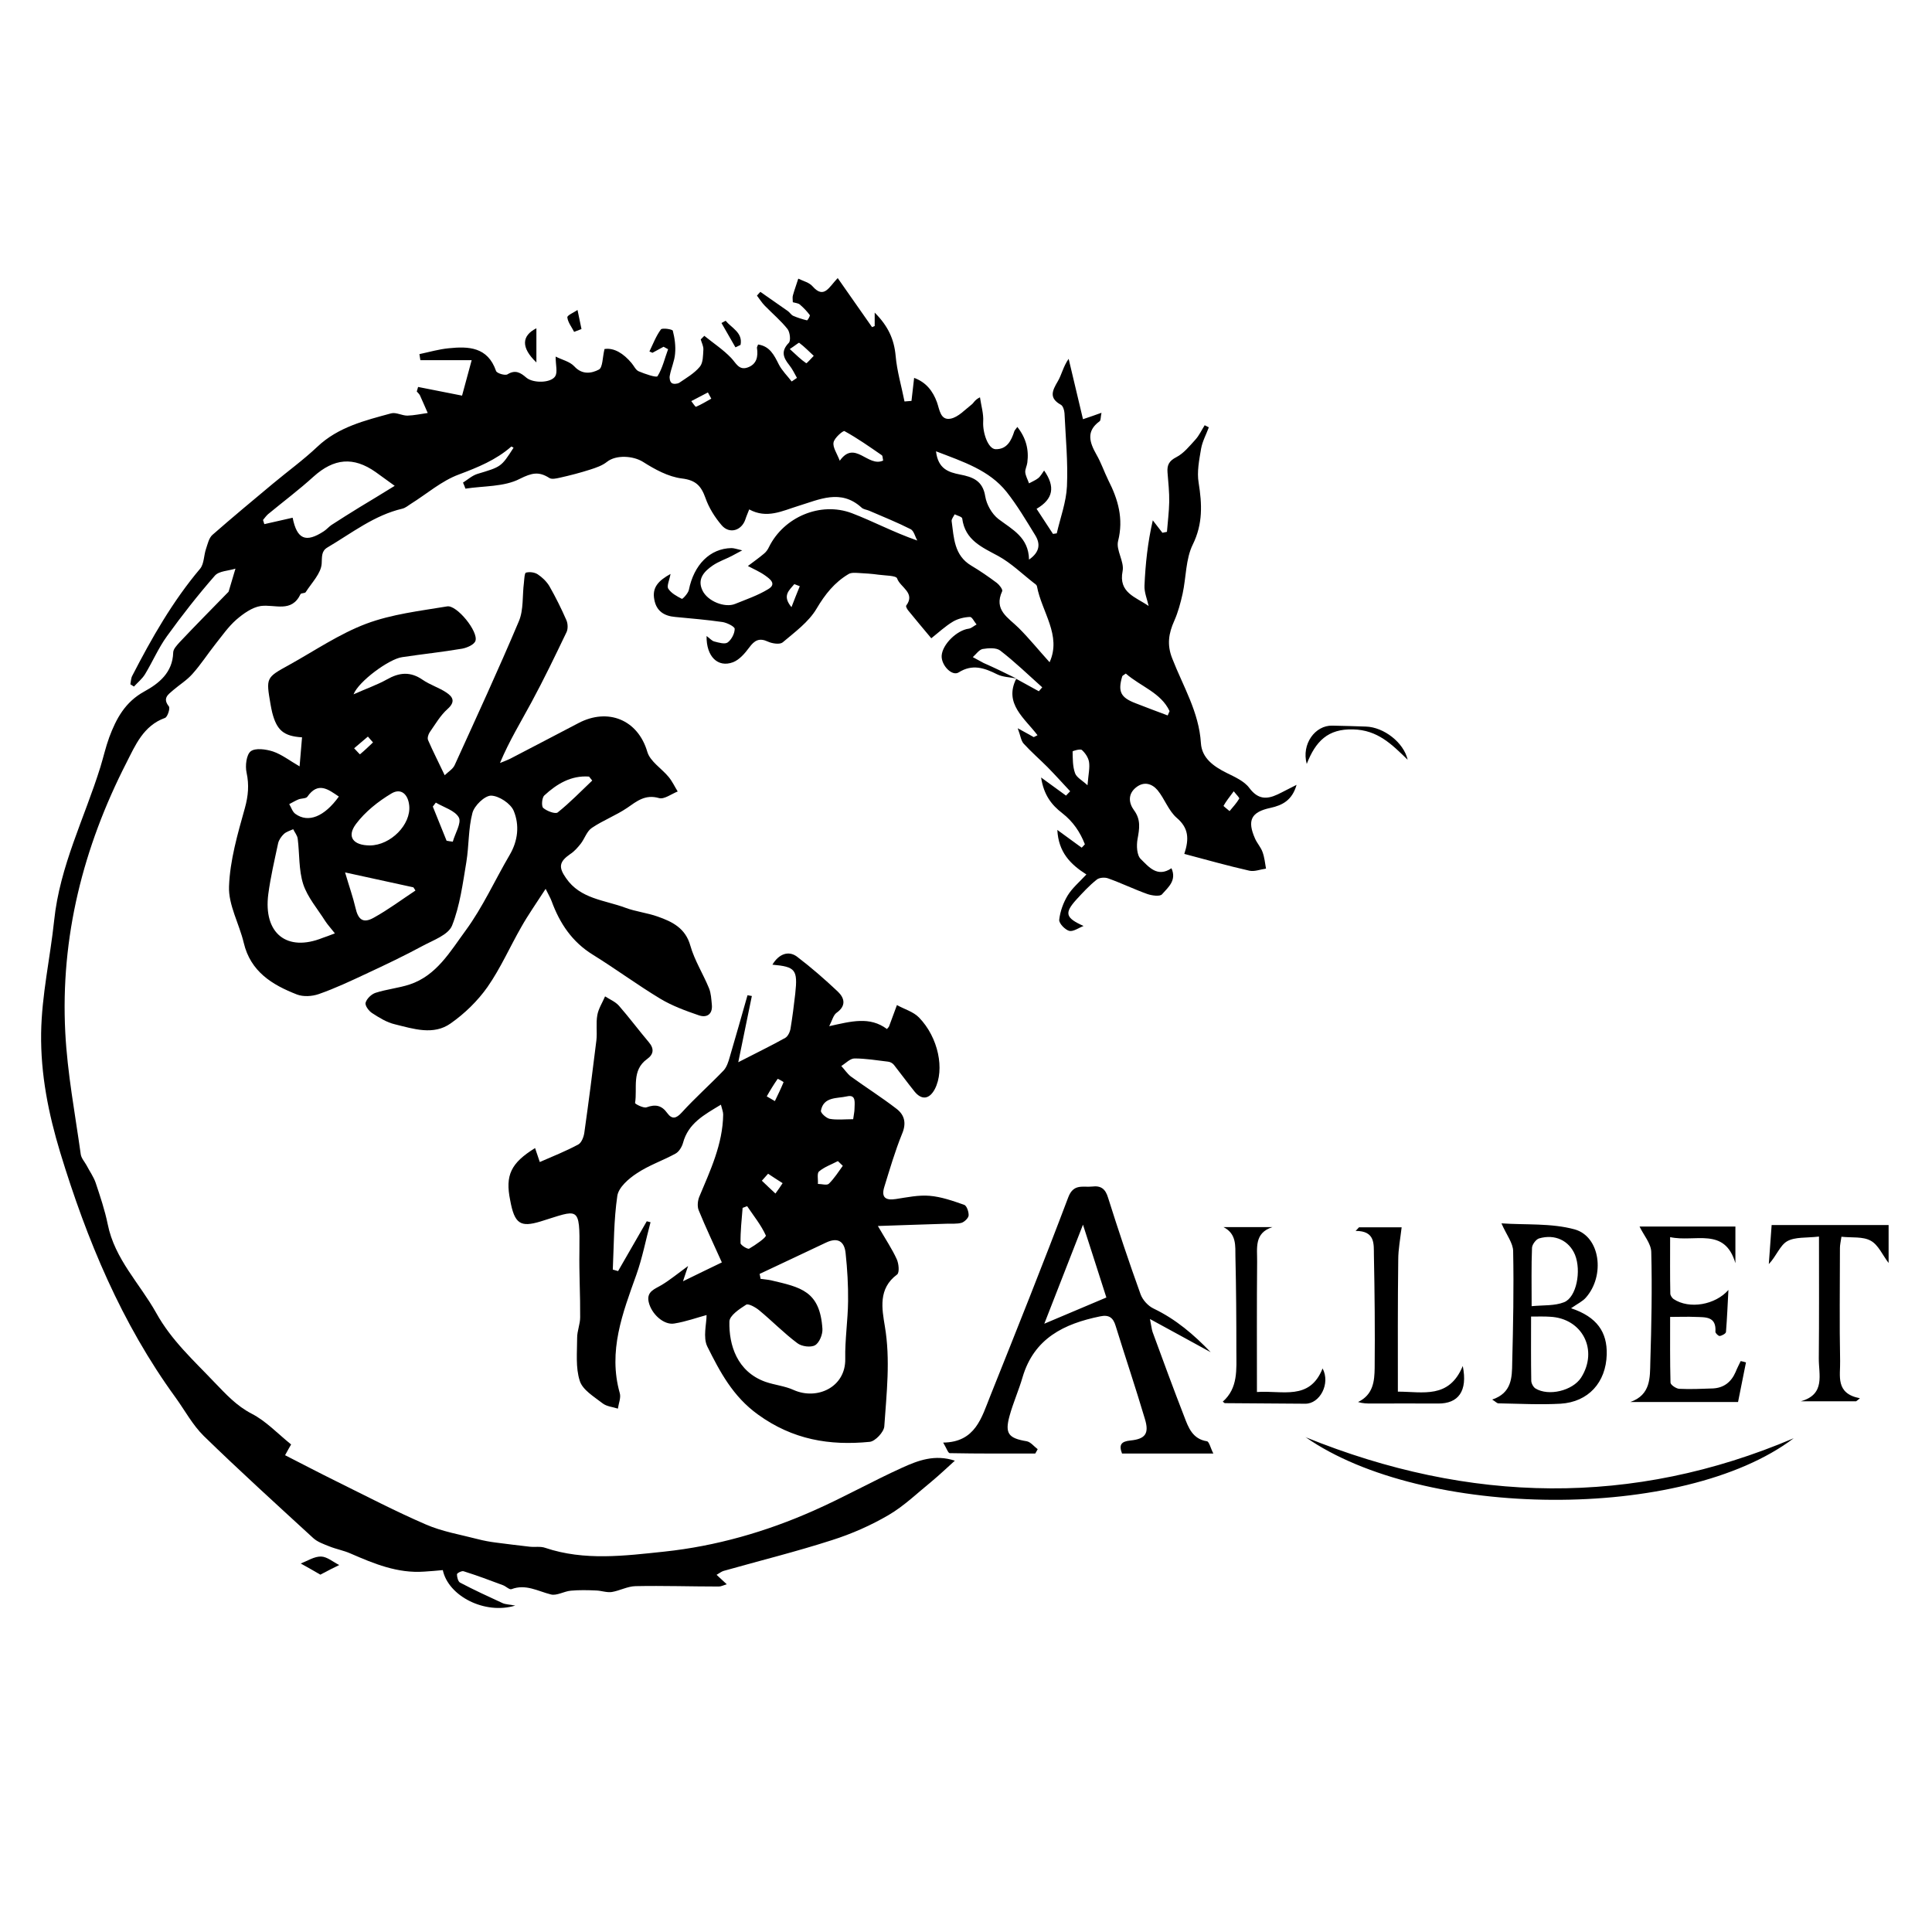 <?xml version="1.0" standalone="no"?><!DOCTYPE svg PUBLIC "-//W3C//DTD SVG 1.1//EN" "http://www.w3.org/Graphics/SVG/1.1/DTD/svg11.dtd"><svg t="1574761677411" class="icon" viewBox="0 0 1024 1024" version="1.1" xmlns="http://www.w3.org/2000/svg" p-id="7450" xmlns:xlink="http://www.w3.org/1999/xlink" width="200" height="200"><defs><style type="text/css"></style></defs><path d="M538.6 359.6c-3.4-0.7-7.1-0.7-10.1-2.2-6.8-3.4-13.1-5.6-20.4-1-3.5 2.2-9.3-3.8-9-8.9 0.4-6 8.1-13.5 14.4-14.3 1.4-0.2 2.7-1.5 4.1-2.2-1.2-1.4-2.4-4.1-3.5-4-3 0.1-6.3 0.9-8.9 2.4-4.2 2.5-7.8 5.9-11.6 8.9-4.5-5.4-8.4-10-12.2-14.7-0.6-0.7-1.4-2.2-1.1-2.6 5.1-6.8-3.2-9.7-4.8-14.4-0.5-1.6-6.4-1.5-9.9-2s-7-0.7-10.5-0.9c-1.8-0.1-4-0.3-5.4 0.6-7.4 4.4-12.4 10.7-16.9 18.3-4.2 7.1-11.5 12.4-18 17.9-1.5 1.2-5.5 0.6-7.7-0.4-4.7-2.2-7.2-0.7-10 3.1-2.3 3.1-5.2 6.5-8.6 7.8-8 3-14.2-3-14-13.9 1.7 1.2 2.8 2.6 4.1 2.9 2.3 0.6 5.6 1.6 7.1 0.5 2-1.5 3.7-4.7 3.7-7.2 0-1.2-4-3.2-6.4-3.6-8.3-1.2-16.7-1.9-25.1-2.7-5.9-0.5-10-3.1-11.1-9.2-1.3-6.5 2.3-10.1 8.6-13.6-0.6 3.4-2.1 6.4-1.2 7.8 1.5 2.4 4.5 4 7.2 5.4 0.4 0.2 3.3-2.9 3.7-4.7 2.7-13.4 11.2-22 22.6-22.2 1.3 0 2.7 0.5 5.7 1.2-2.9 1.5-4.2 2.3-5.6 3-3.3 1.7-6.9 2.9-10 5-4.5 3.1-8.4 7.1-5.5 13.2 2.7 5.8 11.9 9.4 17.3 7.2 5.9-2.4 12.1-4.5 17.5-7.8 4.8-2.8 0.9-5.5-1.6-7.3-2.8-2-6.1-3.4-9.1-5 2.9-2.2 5.9-4.3 8.6-6.6 1.1-0.9 2-2.2 2.6-3.5 7.8-15.8 27.2-24.2 43.9-17.9 11.3 4.3 22 10.1 34.7 14.5-1.2-2.1-1.8-5.1-3.5-6-7.1-3.6-14.6-6.6-22-9.8-1.4-0.6-3.1-0.7-4.1-1.7-11-10-22.4-4.2-33.6-0.8-8.4 2.6-16.6 6.9-25.9 1.8-0.8 2.1-1.5 3.6-2 5.2-2 6.1-8.5 8-12.6 3.2-3.6-4.2-6.8-9.3-8.6-14.5-2.3-6.4-5.1-9.4-12.5-10.3-7.2-0.9-14.3-4.8-20.6-8.8-5.1-3.2-14.2-3.9-19.1 0-2.5 2-5.8 3.1-8.9 4.1-5.3 1.7-10.7 3.1-16.1 4.3-1.8 0.4-4.3 1-5.6 0.1-5.5-3.5-9.2-2.7-15.6 0.5-8.3 4.3-19.1 3.7-28.8 5.2-0.4-1.1-0.8-2.1-1.3-3.2 2.5-1.6 4.8-3.7 7.6-4.6 12.6-3.8 12.6-3.6 19.2-13.9-0.4-0.2-1.1-0.7-1.2-0.6-8.1 7.1-17.7 11-27.8 14.8-9.2 3.4-17 10.3-25.5 15.6-1.4 0.9-2.8 2.1-4.4 2.5-15 3.5-26.9 13-39.8 20.6-3.2 1.9-2.8 4.8-3 8.5-0.3 5.2-5.3 10.2-8.5 15.2-0.4 0.6-2.4 0.4-2.7 1-4.8 10.1-13.6 5.3-21.1 6.3-4.6 0.7-9.3 4.1-13 7.3-4.2 3.7-7.5 8.5-11.1 13-4.1 5.2-7.7 10.8-12.1 15.7-2.9 3.3-6.8 5.7-10.2 8.6-2.6 2.3-5.8 4.2-2.3 8.6 0.8 1-0.7 5.6-2 6.1-11.5 4.1-15.8 14.6-20.5 23.8-22.9 44.8-35 92.4-32.4 142.9 1.1 21.6 5.2 43.1 8.2 64.6 0.3 2.1 2 3.9 3.1 5.9 1.6 3.1 3.7 6 4.8 9.2 2.4 7.2 4.9 14.6 6.4 22 3.7 18.5 17 31.4 25.7 47 8.1 14.6 19.8 25.1 30.9 36.8 6.1 6.3 11.6 12.4 19.7 16.6 7.6 3.9 13.7 10.5 20.9 16.3-0.9 1.6-1.8 3.1-3.2 5.7 9.2 4.7 18 9.3 26.9 13.7 15.8 7.8 31.5 16 47.7 23 8.7 3.8 18.4 5.4 27.6 7.8 3.1 0.8 6.3 1.4 9.5 1.8 6 0.8 12 1.5 18 2.2 2.7 0.3 5.7-0.3 8.2 0.6 20.8 7 42.2 4.2 63.1 2 27.3-2.9 53.9-10.5 79.1-21.7 15.9-7 31.1-15.6 47-22.8 8.4-3.8 17.2-7.2 27.9-3.7-4.1 3.7-8.1 7.5-12.3 11-7.5 6.1-14.6 13-22.8 17.8-9.4 5.5-19.6 10-30 13.3-18.9 6.1-38.3 10.9-57.4 16.3-1.1 0.3-2.1 1.1-3.8 2.1 2 1.8 3.4 3.1 5.4 5-1.7 0.5-3 1.2-4.2 1.2-14.7 0-29.5-0.5-44.2-0.2-4.2 0.1-8.3 2.4-12.5 3.1-2.7 0.4-5.5-0.7-8.3-0.8-4.5-0.2-9-0.3-13.4 0.1-3.6 0.3-7.5 2.8-10.6 2-6.9-1.7-13.3-5.7-20.9-2.8-1.1 0.4-2.9-1.5-4.5-2.1-6.9-2.6-13.9-5.2-20.9-7.4-1-0.3-3.5 1-3.5 1.6 0 1.5 0.6 3.8 1.6 4.4 7.4 3.9 15 7.4 22.6 10.9 1.6 0.7 3.6 0.7 6.7 1.3-16.1 4.9-35.5-5-38.4-18.8-3.2 0.3-6.6 0.6-9.9 0.8-14.1 1-26.6-4.2-39-9.6-3.6-1.6-7.6-2.3-11.3-3.8-3-1.2-6.2-2.3-8.5-4.4-19.5-17.9-39.1-35.7-58-54.1-5.9-5.8-10-13.5-14.9-20.3-28.7-39.4-47.1-83.7-61.2-130-6.2-20.5-10.4-41.3-10.1-63.2 0.3-20.3 4.8-39.8 6.9-59.7 3-28.9 16.1-54.3 24.5-81.3 1.6-5.2 2.8-10.6 4.7-15.8 3.7-9.9 8.4-18.7 18.6-24.3 7.7-4.2 15-10 15.3-20.6 0-1.9 2-3.9 3.4-5.5 8.4-8.9 17-17.6 25.5-26.3 0.2-0.2 0.4-0.3 0.5-0.6 1.2-4 2.4-8 3.6-12.1-3.7 1.2-8.7 1.2-10.9 3.7-9 10.3-17.4 21-25.4 32.1-4.5 6.2-7.6 13.5-11.6 20.1-1.5 2.5-3.9 4.4-5.9 6.6-0.6-0.4-1.2-0.8-1.9-1.2 0.3-1.5 0.3-3.2 1-4.5 10.3-20 21.4-39.5 36-56.8 2.1-2.6 1.9-7 3.1-10.5 0.9-2.6 1.5-5.7 3.4-7.4 10.5-9.2 21.2-18.1 32-27.1 7.9-6.6 16.2-12.6 23.6-19.6 11.1-10.5 25.2-13.9 39.1-17.7 2.6-0.7 5.7 1.2 8.6 1.2 3.6-0.1 7.2-0.9 10.8-1.4-1.4-3.1-2.7-6.3-4.1-9.3-0.4-0.8-1.1-1.4-1.7-2.1 0.2-0.8 0.5-1.6 0.7-2.4 7.4 1.5 14.8 2.9 23.3 4.6 1.3-4.9 3-11.1 5.1-18.8h-27.2c-0.2-1.1-0.3-2.1-0.5-3.2 5.2-1.1 10.3-2.6 15.5-3.1 10.6-1.1 20.7-0.7 25.1 12 0.4 1.3 4.9 2.6 6.1 1.8 4.2-2.6 7-0.8 10 1.8 3.6 3 13 2.9 15.3-0.8 1.3-2.2 0.2-5.8 0.2-10.4 3.3 1.7 7.5 2.6 9.9 5.2 4.2 4.6 9.2 3.7 13 1.7 2.1-1.1 1.9-6.4 3-10.9 5.1-0.8 10.1 2.4 14.3 7.4 1.3 1.5 2.2 3.7 3.8 4.4 3.3 1.4 9.4 3.5 10 2.6 2.7-4.3 3.8-9.5 5.6-14.3-0.8-0.4-1.6-0.9-2.4-1.3-2 1.1-3.9 2.1-5.9 3.2-0.5-0.2-1-0.5-1.6-0.7 1.9-3.9 3.5-8.2 6.1-11.7 0.7-0.9 6.1-0.1 6.3 0.7 1 3.9 1.6 8.1 1.2 12.2-0.3 3.9-2.1 7.7-2.8 11.6-0.3 1.3 0.1 3.3 1 3.9 0.8 0.7 3 0.5 4-0.1 3.8-2.6 8-5 10.9-8.5 1.8-2.1 1.7-6 1.9-9.1 0.1-1.8-0.9-3.6-1.4-5.4l1.9-1.9c4.8 3.9 10 7.3 14.2 11.7 2.6 2.7 4.1 6.7 8.7 5.1 4.9-1.7 5.7-5.8 5-10.4-0.1-0.4 0.3-0.9 0.6-1.8 6.2 0.9 8.5 5.6 11 10.6 1.7 3.3 4.5 6 6.8 9 0.9-0.6 1.9-1.3 2.8-1.9-1.3-2.3-2.4-4.7-4.1-6.8-3.2-4-4.5-7.4-0.2-11.8 1.1-1.2 0.6-5.6-0.7-7.3-3.6-4.5-8-8.2-12-12.3-1.6-1.6-2.8-3.6-4.2-5.4 0.6-0.7 1.2-1.4 1.8-2 4.9 3.4 9.8 6.8 14.6 10.2 1 0.7 1.7 2 2.8 2.5 2.3 1 4.8 1.8 7.3 2.4 0.3 0.1 1.8-2.4 1.5-2.8-1.5-2-3.3-3.9-5.3-5.6-0.8-0.7-2.3-0.8-3.7-1.2 0-1.4-0.3-2.7 0.1-3.8 0.8-2.9 1.9-5.8 2.8-8.7 2.6 1.3 5.8 2 7.6 4.1 6.1 6.9 8.7 0.3 13.3-4.4 6.3 9.1 12.3 17.5 18.2 26 0.5-0.2 0.9-0.4 1.4-0.6v-7.1c7.1 7.1 10.3 14.1 11.1 22.9 0.7 8.1 3.1 16.1 4.7 24.2 1.2-0.1 2.5-0.2 3.7-0.3 0.4-3.8 0.9-7.6 1.4-12.2 6.3 2.3 9.9 6.9 12.1 12.9 1.4 3.9 1.8 9.8 7.3 8.7 4-0.8 7.5-4.7 11.1-7.5 1.1-0.8 1.5-2.4 4.4-3.8 0.6 4.3 2 8.7 1.7 13-0.3 5.8 2.6 14.4 6.6 14.5 6 0.1 8.3-4.5 9.9-9.5 0.2-0.6 0.8-1.1 1.6-2.3 4.6 5.8 6.2 12 5.3 18.9-0.2 1.7-1.2 3.5-1.1 5.1 0.2 2 1.3 3.9 2 5.9 1.6-0.9 3.4-1.6 4.8-2.7 1.3-1 2.1-2.6 3.2-4.1 6 8.6 4.9 15.1-4 20.3 2.9 4.5 5.8 8.9 8.7 13.3 0.7-0.1 1.4-0.2 2-0.3 1.9-8.3 5-16.5 5.4-24.9 0.6-12.9-0.7-25.9-1.3-38.8-0.1-1.6-0.8-3.9-2-4.5-6.3-3.5-4.5-7.4-1.6-12.3 2.1-3.5 2.9-7.9 5.8-12 2.5 10.6 5 21.1 7.6 32 3.6-1.2 6.2-2.1 9.8-3.4-0.5 2.4-0.3 4-1 4.5-7.3 5.3-5.3 11.2-1.7 17.6 2.5 4.3 4.1 9.1 6.3 13.6 5.2 10.2 8.2 20.4 5.2 32.3-1.2 4.8 3.4 10.9 2.4 15.9-2.3 11.5 6.9 13.7 13.8 18.5-0.8-3.6-2.4-7.3-2.2-10.9 0.5-11.4 1.7-22.8 4.4-34.5l5.1 6.6c0.8-0.2 1.6-0.3 2.4-0.5 0.4-5.3 1.1-10.5 1.2-15.8 0.1-5.2-0.5-10.5-0.9-15.7-0.3-3.9 0.8-6.1 4.7-8.1 3.9-2 7-5.9 10.1-9.3 2-2.2 3.3-5.1 4.9-7.6 0.7 0.4 1.5 0.7 2.2 1.1-1.4 3.8-3.4 7.4-4.1 11.3-1 6-2.3 12.3-1.3 18.1 1.8 11.3 2.3 21.7-3.1 32.7-3.8 7.7-3.5 17.4-5.4 26.1-1.1 4.9-2.4 9.8-4.4 14.3-3 6.7-4 12.7-1.1 20 5.7 14.7 14.2 28.4 15.2 44.9 0.5 7.9 6.7 12.3 13.5 15.7 4.4 2.2 9.5 4.4 12.2 8.1 4.5 6 9.1 6.1 14.9 3.4 3-1.4 6-3.1 10.1-5.1-2.3 8.1-7.4 10.8-13.8 12.2-10.3 2.2-12.5 6.6-8.2 16.3 1.1 2.5 3.1 4.6 4 7.2 1 2.8 1.3 5.8 1.8 8.7-3 0.4-6.1 1.7-8.8 1.1-11.5-2.6-22.8-5.8-34.5-8.9 2.7-8.2 2.2-13.8-4-19.1-4.4-3.8-6.4-10.1-10.2-14.7-2.9-3.4-7.1-4.8-11.3-1.5-4.6 3.6-3.9 8.4-1.2 12.1 3.8 5.1 2.9 9.9 1.9 15.4-0.6 3.4-0.4 8.6 1.8 10.6 4.1 4 8.7 9.9 16.2 4.8 2.9 6.6-1.9 10.2-5 13.8-1.1 1.3-5.3 0.7-7.7-0.1-7-2.5-13.8-5.8-20.8-8.3-1.8-0.7-4.8-0.5-6.2 0.7-3.9 3.1-7.3 6.8-10.7 10.5-6.5 7.2-5.8 9.7 3.8 14-2.6 1-5.4 3.1-7.6 2.6-2.2-0.6-5.5-4-5.3-5.9 0.5-4.5 2.2-9.1 4.5-12.9 2.4-3.9 6.1-7 9.9-11.1-8.5-5.4-14.8-11.8-15.4-23.6 4.9 3.6 8.9 6.5 12.9 9.4 0.6-0.6 1.2-1.2 1.7-1.8-2.5-6.4-6.2-12-12-16.5-5.6-4.3-9.8-9.6-11.2-18.9 5.4 3.9 9.3 6.8 13.2 9.6 0.7-0.8 1.5-1.5 2.2-2.3-4-4.3-7.9-8.6-12-12.8-4.2-4.2-8.7-8.1-12.7-12.5-1.4-1.6-1.6-4.2-3.1-8.1 4.1 2.2 6.3 3.5 8.5 4.7 0.7-0.3 1.3-0.7 2-1-6.8-9-17.9-16.7-11.3-29.9l12 6.6 1.8-2.1c-7.4-6.6-14.5-13.5-22.3-19.5-2.1-1.6-6.3-1.3-9.3-0.8-1.9 0.4-3.5 2.8-5.2 4.3 1.9 1 3.8 2.1 5.7 3.1 5.7 2.5 11.5 5.3 17.3 8.2zM209.2 257.5c-4.9-3.5-7.5-5.4-10.1-7.3-11.8-8.3-22.1-7.3-32.9 2.4-7.7 7-16.1 13.3-24.1 19.9-1 0.9-1.8 2-2.7 3.1 0.2 0.7 0.5 1.5 0.7 2.2 5-1.1 10-2.3 15-3.4 2.3 11.5 7 13.4 16.5 7.2 1.4-0.9 2.6-2.3 4-3.3 4.9-3.2 9.9-6.3 14.9-9.4 5.8-3.5 11.6-7 18.7-11.4zM556.3 351c6.5-14.2-4.2-26.7-6.7-40.3-0.1-0.6-0.9-1.2-1.5-1.6-6.3-4.9-12.1-10.6-19-14.4-8.7-4.7-17.6-8.4-19.1-19.9-0.1-0.9-2.6-1.5-4-2.2-0.6 1.2-1.8 2.6-1.6 3.7 1.2 8.8 1.3 18.1 10.4 23.5 4.7 2.8 9.2 5.9 13.6 9.2 1.3 1 3.1 3.4 2.8 4.3-4.7 10.1 3.3 14.1 8.8 19.6 5.5 5.5 10.6 11.8 16.3 18.1z m-60.2-111.8c1.1 9.4 6.7 11.1 12.7 12.3 6.7 1.3 12.1 3.2 13.4 11.6 0.7 4.3 3.5 9.3 7 12 7.4 5.6 16 9.7 16.2 21.5 5.9-4.1 6-8.5 3.3-12.9-4.8-7.8-9.5-15.8-15.2-23-9.2-11.5-22.8-15.9-37.4-21.5zM596.7 357c-1.2 0.9-1.8 1.1-1.9 1.5-2.4 8.1-0.8 11.2 7 14.2 5.7 2.2 11.4 4.4 17.1 6.5 0.3-0.8 0.7-1.5 1-2.3-4.6-9.8-15.3-13-23.2-19.9zM468.1 244.1c-0.3-1.1-0.2-2.4-0.7-2.8-6.5-4.5-12.9-9-19.8-12.8-0.7-0.4-5.4 3.6-5.8 6-0.5 2.6 1.8 5.8 3.3 9.7 8-11.3 14.9 3.7 23-0.1z m108.3 172.1c0.5-6 1.3-9.3 0.8-12.4-0.4-2.3-2-4.7-3.8-6.3-0.8-0.7-4.9 0.5-4.9 0.8 0.1 3.9 0 7.9 1.3 11.5 0.8 2.3 3.8 3.8 6.6 6.4zM418.6 185c3.5 3.2 5.9 5.6 8.7 7.5 0.3 0.2 2.6-2.5 4-3.9-2.5-2.3-4.9-4.8-7.7-6.9-0.3-0.2-2.2 1.5-5 3.3z m235.3 234.4c-2.2 3-4 5.2-5.4 7.7-0.1 0.2 2.1 1.8 3.2 2.8 1.8-2.2 3.7-4.2 5.1-6.6 0.3-0.4-1.4-2-2.9-3.9z m-230-108.7c-1-0.4-1.9-0.7-2.9-1.1-2.7 3.3-6.6 6.1-1.5 12.2 1.4-3.7 2.9-7.4 4.4-11.1zM377 211.3l-1.8-3.3c-2.9 1.5-5.9 3.1-8.8 4.6 0.9 1.1 2.1 3.1 2.5 3 2.8-1.2 5.4-2.8 8.1-4.3z" p-id="7451"></path><path d="M187.4 368c6.7-3 12.5-5 17.7-7.9 6.5-3.7 12.4-4.3 18.9 0.2 3.9 2.7 8.6 4.1 12.5 6.7 3.5 2.3 5.1 4.9 0.7 8.8-3.8 3.4-6.5 8.1-9.5 12.4-0.7 1.1-1.3 3-0.8 4.1 2.6 6 5.6 11.8 8.8 18.6 1.8-1.8 4.3-3.2 5.3-5.4 11.5-25.3 23.2-50.6 34-76.2 2.6-6.1 1.8-13.6 2.7-20.5 0.2-1.9 0.3-5.1 1.1-5.3 1.9-0.5 4.5-0.2 6.2 0.9 2.4 1.6 4.7 3.8 6.2 6.3 3.3 5.8 6.3 11.8 9 18 0.8 1.8 0.9 4.6 0.1 6.3-6 12.5-12 25-18.6 37.2-5.6 10.4-11.8 20.5-16.7 32.2 1.8-0.7 3.6-1.4 5.3-2.2 12.2-6.3 24.3-12.7 36.4-19 15.5-8.1 31.4-1.8 36.4 15.3 1.5 5.1 7.6 8.8 11.3 13.3 1.9 2.3 3.2 5.1 4.8 7.7-3.3 1.3-7.2 4.3-9.9 3.5-7.3-2.1-11.7 1.6-16.9 5.2-5.9 4-12.8 6.6-18.7 10.6-2.7 1.8-3.8 5.7-5.9 8.4-1.6 2-3.4 4.1-5.6 5.5-5.9 4.1-6.2 7-2.2 12.7 7.6 11.1 20.4 11.6 31.4 15.7 5.6 2.1 11.6 2.7 17.2 4.7 7.7 2.7 14.7 6.1 17.3 15.4 2.2 7.8 6.8 15 9.9 22.6 1.1 2.7 1.2 5.8 1.5 8.7 0.5 5.2-2.8 7.1-7 5.6-7-2.4-14.1-5-20.4-8.8-12.1-7.3-23.6-15.8-35.7-23.3-11-6.8-17.5-16.6-21.8-28.3-0.6-1.7-1.6-3.3-3.2-6.6-4.9 7.6-9.3 13.8-13 20.4-6 10.5-10.9 21.7-17.8 31.6-5.2 7.4-12.1 14.1-19.5 19.3-9.1 6.5-19.8 2.9-29.6 0.5-4.3-1-8.3-3.5-12-5.9-1.8-1.1-4-4.1-3.5-5.6 0.6-2.1 3.1-4.5 5.3-5.2 5.9-1.9 12.2-2.5 18-4.4 14.3-4.7 21.6-17.6 29.7-28.6 9.1-12.4 15.5-26.7 23.3-40 4.5-7.6 5.3-15.9 2.2-23.4-1.6-3.9-7.8-8-12-8.1-3.4 0-8.9 5.3-9.9 9.2-2.2 8.3-1.8 17.3-3.2 25.9-1.9 11.4-3.4 23.2-7.6 33.8-2 4.9-9.9 7.7-15.5 10.7-9.8 5.3-19.9 10.1-30 14.8-8.3 3.9-16.6 7.8-25.2 10.8-3.5 1.2-8.1 1.5-11.5 0.2-13.1-5.1-24.6-12.1-28.2-27.4-2.4-10.1-8.2-20.1-7.8-29.9 0.5-13.9 4.6-27.9 8.4-41.5 1.8-6.5 2.3-12.3 0.9-18.8-0.8-3.6-0.1-9.5 2.2-11.3 2.5-1.9 8.1-1.1 11.8 0.1 4.7 1.6 8.9 4.9 14.1 7.9 0.5-5.9 0.9-10.7 1.3-15.4-9.8-0.6-13.4-3.8-15.8-13.1-0.4-1.5-0.6-2.9-0.9-4.4-2.4-14.1-2.5-14.1 9.9-20.9 13.5-7.5 26.5-16.4 40.8-21.8 13.6-5.1 28.5-6.8 42.9-9.2 5.1-0.9 16.7 13.4 15 18.3-0.7 2-4.4 3.6-7 4.1-10.6 1.8-21.2 2.9-31.8 4.5-6.9 0.9-23.1 12.8-25.8 19.7z m-9.9 126.7c-2.1-2.7-3.8-4.5-5.1-6.5-4.1-6.5-9.4-12.6-11.7-19.6-2.4-7.5-1.9-16-2.9-24-0.2-1.8-1.6-3.4-2.4-5.1-1.7 0.8-3.6 1.3-4.9 2.5-1.4 1.3-2.7 3.2-3.1 5-1.9 8.9-4 17.9-5.2 26.9-2.7 20.9 9.9 30.8 28.8 23.2 1.8-0.6 3.4-1.2 6.5-2.4z m18.6-46.6c11-0.1 21.8-11.1 20.8-21.1-0.6-6.1-4.4-9.5-9.5-6.4-7 4.2-13.8 9.6-18.7 16.1-5.1 6.8-1.5 11.4 7.4 11.4z m24.1 23.9c-0.4-0.6-0.7-1.2-1.1-1.7-11.5-2.5-23-5-36.2-7.9 2.2 7.5 4.2 13.1 5.5 18.7 1.4 6.3 4 8.5 9.7 5.3 7.6-4.2 14.7-9.5 22.1-14.4z m93.7-58.3c-0.6-0.7-1.1-1.4-1.7-2.1-9.5-0.7-17.1 3.9-23.7 10-1.3 1.2-1.6 5.7-0.6 6.6 1.9 1.7 6.5 3.4 7.7 2.4 6.5-5.2 12.3-11.2 18.3-16.9z m-134.3 8.5c-5.6-3.8-11-8.1-16.7 0.1-0.7 1-3.2 0.8-4.7 1.4-1.7 0.7-3.3 1.7-4.9 2.5 1.1 1.8 1.7 4.1 3.3 5.2 6.8 4.9 15.3 1.5 23-9.2z m57.1 23.4c1.1 0.2 2.2 0.4 3.3 0.5 1.2-4.4 4.7-9.9 3.2-12.8-2-3.7-8-5.4-12.2-7.9-0.5 0.7-1.1 1.4-1.6 2.1 2.4 6 4.9 12.1 7.3 18.1z m-39-52.1c-0.9-1-1.8-2.1-2.7-3.1-2.4 2.1-4.9 4.1-7.3 6.2 1.1 1.1 3 3.3 3.1 3.2 2.4-2 4.7-4.2 6.9-6.3z" p-id="7452"></path><path d="M283.6 608.5c0.9 2.7 1.6 4.7 2.5 7.4 7.1-3.1 13.9-5.8 20.4-9.3 1.7-0.9 2.9-4 3.2-6.2 2.3-16.3 4.4-32.6 6.4-49 0.5-4.4-0.3-9 0.5-13.4 0.6-3.4 2.7-6.6 4.1-9.9 2.5 1.6 5.4 2.8 7.3 4.9 5.5 6.3 10.5 13 15.9 19.4 2.9 3.4 2.6 6.4-0.9 8.9-8.4 6-5.1 15.4-6.4 23.3-0.1 0.5 4.5 2.9 6.1 2.3 4.7-1.7 8-1.1 11 3.1 2.5 3.4 4.7 2.9 7.7-0.4 7-7.7 14.9-14.7 22.1-22.2 1.7-1.8 2.6-4.7 3.3-7.2 3.2-10.9 6.3-21.8 9.4-32.7 0.8 0.1 1.6 0.3 2.3 0.4-2.3 11.1-4.6 22.3-7.2 35.1 9.7-5 17.4-8.7 24.9-12.9 1.4-0.8 2.5-3.1 2.8-4.9 1-6.1 1.8-12.3 2.5-18.5 1.4-12.8 0.1-14.3-12.1-15.4 3.3-5.6 8.5-7.7 13.1-4.2 7.5 5.7 14.7 12 21.5 18.4 3.7 3.5 4.6 7.6-0.6 11.3-1.7 1.2-2.3 4-3.9 7.1 11.7-2.6 21.5-5.3 30.6 1.5 0.7-0.8 1.1-1.2 1.2-1.6 1.4-3.7 2.7-7.4 4.1-11.1 3.9 2.2 8.7 3.5 11.7 6.6 10.3 10.6 13.7 27.6 8.4 37.9-2.9 5.5-7 6-10.8 1.3-3.7-4.6-7.2-9.4-10.9-14.1-0.7-0.9-2-1.6-3.1-1.7-5.9-0.7-11.9-1.7-17.8-1.7-2.3 0-4.7 2.6-7 4 1.7 1.8 3.1 4 5 5.5 8 5.8 16.4 11.1 24.3 17.2 4.3 3.3 5.3 7.7 2.9 13.3-3.7 9.1-6.5 18.7-9.4 28.1-1.7 5.5 0.6 7.3 6.2 6.4 5.9-0.9 12-2.2 17.8-1.7 6.2 0.5 12.4 2.7 18.4 4.8 1.3 0.5 2.4 3.7 2.3 5.6-0.1 1.4-2.2 3.4-3.7 3.9-2.5 0.7-5.4 0.4-8.1 0.5-11.4 0.4-22.9 0.7-36.3 1.2 4.3 7.4 7.6 12.3 10 17.6 1.1 2.4 1.5 7.1 0.2 8.1-10.2 7.5-8 18.3-6.5 27.5 3 17.8 0.9 35.4-0.3 53-0.2 3-4.8 7.9-7.7 8.2-21.3 2.1-40.8-1.1-59.3-14.5-13.3-9.6-20.1-22.6-26.8-36-2.4-4.9-0.4-12-0.4-16.7-4.9 1.3-10.9 3.5-17.2 4.5-5.5 0.9-12.1-5.1-13.5-11.5-1.2-5.6 3.4-6.8 7-9 4.3-2.6 8.3-5.9 13.9-10-1.1 3.4-1.6 4.9-2.7 8.1 7.5-3.7 13.8-6.7 20.6-10-4.3-9.6-8.6-18.6-12.3-27.7-0.8-2-0.5-5 0.3-7 5.9-14.1 12.5-28 12.7-43.7 0-1.4-0.6-2.8-1.2-5.2-8.9 5.4-17.3 9.8-20.1 20.3-0.6 2.1-2.1 4.6-3.9 5.6-6.7 3.7-14.2 6.2-20.6 10.5-4.3 2.8-9.6 7.4-10.3 11.9-1.9 12.9-1.8 26-2.4 39.1 0.9 0.3 1.9 0.5 2.8 0.8 5.1-8.8 10.1-17.6 15.2-26.4 0.7 0.2 1.3 0.3 2 0.5-2.5 9.3-4.3 18.8-7.5 27.8-7.3 20.4-15.1 40.5-8.8 62.8 0.7 2.4-0.6 5.4-1 8.2-2.7-0.9-5.9-1.1-8.1-2.8-4.5-3.5-10.6-7.1-12.1-11.9-2.3-7.1-1.4-15.2-1.4-22.9 0-3.6 1.6-7.2 1.6-10.8 0.1-11.7-0.6-23.3-0.4-35 0.3-24.8-0.4-22-20.6-15.8-10.6 3.2-13.8 1.4-16.1-11.3-2.7-13.2 0.4-19.7 13.2-27.6z m119 66.7c0.2 0.9 0.4 1.7 0.5 2.6 1.9 0.3 3.8 0.4 5.6 0.8 15.7 3.7 25.9 5.6 27.2 25.7 0.2 2.9-1.6 7.4-3.9 8.7-2.2 1.3-7.1 0.7-9.4-1.1-7.1-5.3-13.3-11.7-20.2-17.4-1.9-1.6-5.7-3.7-6.9-3-3.6 2.3-8.9 5.8-8.9 9-0.3 12.3 4 26.5 19.1 31.9 4.9 1.7 10.3 2.2 14.9 4.3 12.5 5.6 27.7-1.5 27.4-16.5-0.2-10.2 1.4-20.4 1.5-30.6 0.1-8.4-0.4-16.9-1.3-25.3-0.6-6.3-4.1-8.7-10.4-5.7-11.5 5.5-23.4 11-35.2 16.6z m-6.6-35.9l-2.4 0.9c-0.5 6.2-1.2 12.5-1.1 18.7 0 1 3.8 3.4 4.6 2.9 3.3-1.9 9.2-6 8.8-7-2.5-5.5-6.4-10.3-9.9-15.5z m56.2-46.1c0.3-2.5 0.7-3.9 0.7-5.4 0-3.1 1.1-7.9-4-6.7-5.1 1.2-12.4 0-13.8 7.6-0.2 1.2 2.8 3.9 4.6 4.3 3.9 0.7 7.9 0.2 12.5 0.2z m-5.5 24.7c-0.9-0.8-1.7-1.7-2.6-2.5-3.4 1.8-7.2 3.1-10 5.5-1.2 1-0.4 4.3-0.6 6.6 2 0 4.8 0.9 5.8-0.1 2.8-2.7 5-6.2 7.4-9.5z m-39.6 4.2c-1.1 1.2-2.2 2.5-3.3 3.7 2.4 2.3 4.8 4.6 7.2 6.8 1.3-1.8 2.6-3.6 3.8-5.5-2.6-1.6-5.1-3.3-7.7-5z m-0.7-41c1.4 0.8 2.9 1.7 4.3 2.5 1.6-3.3 3.2-6.6 4.6-10 0.1-0.2-3.1-1.9-3.1-1.8-2.1 3-4 6.1-5.8 9.3zM641.7 716.7c-10.1-5.5-20.2-11.1-32.2-17.6 0.8 3.9 0.9 5.4 1.4 6.9 5.5 15 11 30 16.8 44.9 2.2 5.8 4.4 11.8 12 13 1.2 0.2 1.9 3.6 3.4 6.5h-48.4c-1.8-4.7-0.4-6.4 4.4-6.9 8-0.8 10.1-3.7 7.7-11.5-4.9-16.5-10.4-32.8-15.5-49.3-1.3-4.3-3.5-6-8.2-5-19.1 3.9-35 11.6-41.1 32.2-2 6.9-5 13.6-6.9 20.5-2.6 9.4-0.6 11.9 9.1 13.5 2.1 0.4 3.9 2.8 5.8 4.2-0.4 0.8-0.9 1.6-1.3 2.3-15.1 0-30.2 0.1-45.3-0.2-0.9 0-1.7-2.6-3.5-5.6 17.2-0.2 20.4-13.4 25-24.8 14-35 28-70 41.3-105.2 2.8-7.4 7.8-5.2 12.6-5.7 4.7-0.6 7.1 1.2 8.5 5.9 5.4 17.1 11.1 34.2 17.2 51.1 1.1 3.1 4 6.3 7 7.7 11.7 5.6 21.3 13.8 30.2 23.1z m-55.3-29c-3.7-11.7-7.8-24.2-12.4-38.6-7.4 19-14.1 36-20.5 52.5 10.6-4.5 21.2-9 32.9-13.9zM795.8 648.4c12.7 0.9 26.4-0.2 38.8 3.2 13.6 3.8 16.2 24.5 6 36.1-1.7 2-4.3 3.2-7.9 5.7 13.8 4.6 19.2 12.7 18.9 24.5-0.4 14.8-9.7 25.2-24.5 26.1-10.9 0.6-21.9 0-32.9-0.2-0.8 0-1.5-0.9-3.3-2 10.4-3.5 10.5-11.7 10.6-19.5 0.5-19.7 0.9-39.4 0.5-59.1 0-4.3-3.5-8.6-6.2-14.8z m15.7 49.4c0 12.1-0.1 23 0.1 34 0 1.4 1.1 3.4 2.2 4.1 7 4.3 19.7 1.2 24.2-5.7 9.3-14.6 0.7-31.5-16.5-32.3-2.9-0.2-5.9-0.1-10-0.1z m0.3-5.5c6.2-0.6 12.2-0.1 17.2-2.1 6.6-2.6 9.2-16.6 5.8-25.1-3.1-7.5-10.6-11.2-19.1-8.7-1.6 0.5-3.6 3.2-3.7 4.9-0.4 9.7-0.2 19.4-0.2 31zM919.8 669.5c-5.7-19.4-21.4-10.9-34.6-13.8 0 10.7-0.1 20.3 0.1 29.9 0 1 0.9 2.3 1.7 2.9 8.4 5.6 22.2 3.1 29.1-4.8-0.4 7.4-0.7 14.9-1.3 22.3-0.1 0.8-2 1.9-3.3 2.1-0.7 0.1-2.3-1.5-2.3-2.2 0.6-8.3-5.3-7.7-10.5-7.9-4.2-0.2-8.4 0-13.5 0 0 12-0.1 23.4 0.2 34.8 0 1.2 3 3.2 4.6 3.3 6 0.3 12 0 17.9-0.2 5.8-0.3 9.7-3.4 12-8.7 0.8-2 1.8-3.9 2.7-5.8 0.9 0.2 1.9 0.4 2.8 0.7-1.4 7.1-2.8 14.1-4.2 21h-57.1c10.9-3.8 10.4-13 10.6-21.1 0.6-19.5 1-39 0.5-58.4-0.1-4.5-4-8.9-6.2-13.5h50.8v19.4zM983.8 742.7h-29.3c13.2-3.7 9.4-14.2 9.5-22.8 0.2-20.9 0.1-41.9 0.1-64.5-6.7 0.8-12.7 0.1-16.9 2.5-3.8 2.2-5.7 7.9-9.7 12.1 0.5-6.9 1-13.7 1.5-20.7h62v20.1c-3.2-4.1-5.4-9.6-9.5-11.8-4.1-2.3-10-1.5-15.5-2.1-0.4 2.7-0.8 4.3-0.8 6 0 20-0.3 39.9 0.1 59.9 0.2 7.7-2.7 17.2 10.5 19.7-0.7 0.6-1.3 1.1-2 1.6zM740.9 737.6c13.3 0 27.1 4 34.4-13.6 2.7 13.4-2.4 20-13.1 19.9-11.7-0.1-23.5 0-35.2 0-2.3 0-4.6 0-7.2-0.8 8.1-3.9 8.7-11.2 8.8-18 0.2-20 0-39.9-0.4-59.9-0.1-5.8 0.8-12.8-9.7-12.8 0.6-0.6 1.2-1.2 1.8-1.9h22.6c-0.7 6.1-1.8 11.6-1.8 17.1-0.3 23-0.2 45.9-0.2 70zM666.2 737.8c13.4-1 27.9 4.8 34.8-12.5 4.3 8.1-1.5 18.8-9.2 18.7l-42.6-0.3c-0.2 0-0.4-0.3-1.1-0.8 8.2-7.2 7.2-17.1 7.2-26.6 0-16.7-0.1-33.4-0.5-50.2-0.1-5.7 0.7-12.1-6.3-15.7h25.9c-9.8 3.1-8 11.3-8.1 18.2-0.2 22.7-0.1 45.3-0.1 69.2zM692.1 761.8c86.8 35.2 173.3 36.8 258.6 0.5-58.7 44.4-196.5 42.8-258.6-0.5-0.1-0.1 0.2-0.7 0 0zM746.1 402.7c-8.5-8.3-16-15.8-28.9-16.1-13.4-0.4-19.9 6.3-24.6 18.3-2.9-10.6 4.5-20.5 13.5-20.3 6 0.1 12 0.3 17.9 0.5 9.4 0.3 20 8.4 22.1 17.6zM169.8 834.6c-3.8-2.2-7.1-4.1-10.4-5.9 3.6-1.4 7.2-3.8 10.8-3.7 3.2 0.1 6.4 2.9 9.6 4.5-3.1 1.5-6.1 3-10 5.1zM284.3 192.1c-8.3-7.9-7.8-14.2 0-18.1v18.1zM304.3 175.9c-1.3-2.6-3.3-5-3.6-7.7-0.1-1.1 3.5-2.6 5.4-3.9 0.7 3.4 1.4 6.7 2.1 10.1-1.4 0.5-2.7 1-3.9 1.5zM389.8 184.1c-2.5-4.3-4.9-8.6-7.4-12.9 0.7-0.4 1.4-0.8 2.2-1.2 3.2 3.9 9.2 6.3 7.9 12.8-0.9 0.4-1.8 0.9-2.7 1.3z" p-id="7453"></path></svg>